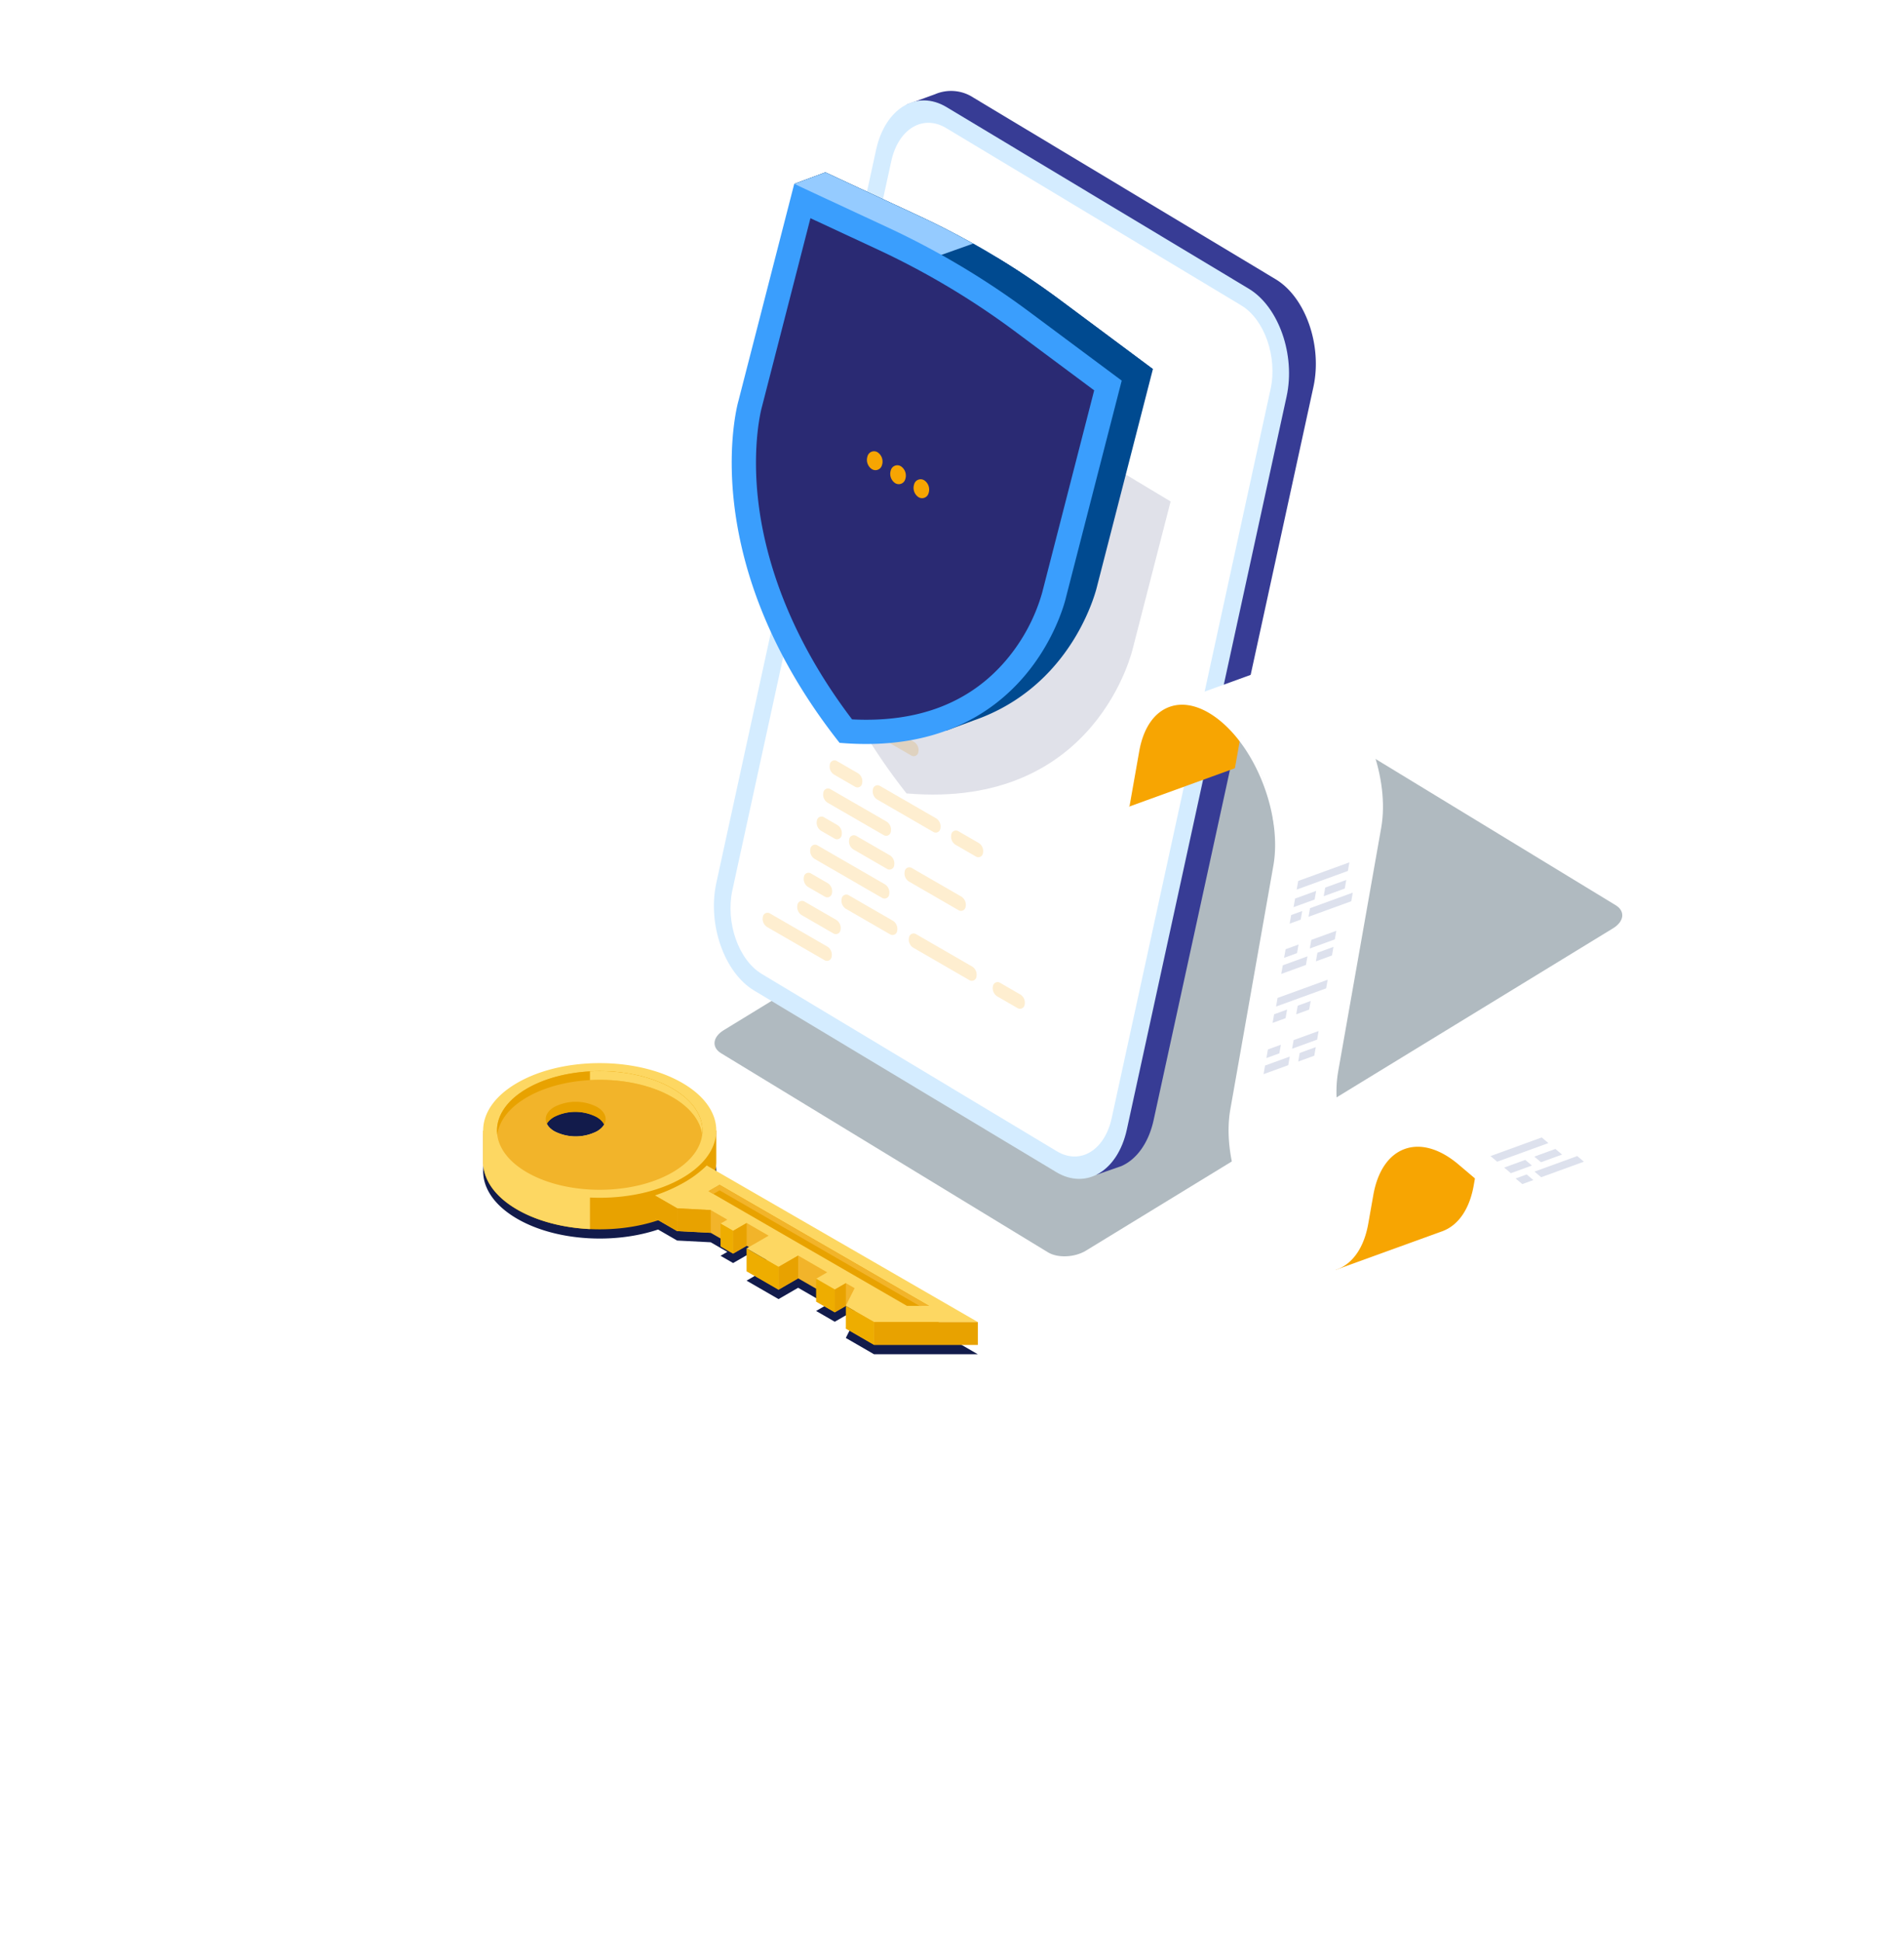 <svg xmlns="http://www.w3.org/2000/svg" xmlns:xlink="http://www.w3.org/1999/xlink" width="588" height="599.588" viewBox="0 0 588 599.588">
  <defs>
    <filter id="Ellipse_51" x="0" y="11.588" width="588" height="588" filterUnits="userSpaceOnUse">
      <feOffset dy="20" input="SourceAlpha"/>
      <feGaussianBlur stdDeviation="25" result="blur"/>
      <feFlood flood-color="#434343" flood-opacity="0.063"/>
      <feComposite operator="in" in2="blur"/>
      <feComposite in="SourceGraphic"/>
    </filter>
  </defs>
  <g id="Group_540" data-name="Group 540" transform="translate(-459 -6202.412)">
    <g transform="matrix(1, 0, 0, 1, 459, 6202.41)" filter="url(#Ellipse_51)">
      <circle id="Ellipse_51-2" data-name="Ellipse 51" cx="219" cy="219" r="219" transform="translate(75 66.59)" fill="#fff" opacity="0.073"/>
    </g>
    <rect id="Rectangle_227" data-name="Rectangle 227" width="47.049" height="15.82" rx="7.91" transform="translate(590.691 6202.412) rotate(26)" fill="#fff" opacity="0.289"/>
    <rect id="Rectangle_229" data-name="Rectangle 229" width="47.049" height="15.82" rx="7.91" transform="translate(485.301 6589.156) rotate(26)" fill="#fff" opacity="0.289"/>
    <rect id="Rectangle_228" data-name="Rectangle 228" width="18.82" height="15.82" rx="7.91" transform="translate(615.157 6239.11) rotate(26)" fill="#fff" opacity="0.075"/>
    <g id="Group_234" data-name="Group 234" transform="translate(313.026 6188.282)">
      <path id="Path_357" data-name="Path 357" d="M458.6,357.543,357.64,296.078c-3-1.828-2.626-5.02.841-7.13l162.775-99.51c3.466-2.11,8.709-2.339,11.71-.513L633.928,250.39c3,1.828,2.626,5.02-.84,7.129L470.312,357.03C466.846,359.14,461.6,359.371,458.6,357.543Z" transform="translate(11.019 43.201)" fill="#062338" opacity="0.314"/>
      <g id="Group_228" data-name="Group 228" transform="translate(366.446 42.19)">
        <path id="Path_358" data-name="Path 358" d="M518.924,100.327,425.618,44.277a12.559,12.559,0,0,0-11.908-1.041v0l-8.872,3.223H411.6a25.528,25.528,0,0,0-2.978,7.74L359.289,280.484c-2.8,12.822,2.431,27.716,11.673,33.267L464.267,369.8a15.427,15.427,0,0,0,2.979,1.389l-3.682,5.618,7.819-2.721h-.008c4.6-2.054,8.327-7.048,9.886-14.2L530.6,133.594C533.391,120.772,528.166,105.879,518.924,100.327Z" transform="translate(-345.459 -42.19)" fill="#373c95"/>
        <path id="Path_359" data-name="Path 359" d="M454.445,375.252,361.139,319.2c-9.242-5.553-14.467-20.446-11.673-33.267L398.8,59.646c2.8-12.82,12.553-18.714,21.794-13.161L513.9,102.534c9.242,5.551,14.467,20.446,11.673,33.266L476.24,362.089C473.445,374.91,463.687,380.8,454.445,375.252Z" transform="translate(-348.713 -41.46)" fill="#d4ecff"/>
        <path id="Path_360" data-name="Path 360" d="M453.338,367.086l-91.115-54.734c-7.186-4.316-11.249-15.9-9.077-25.865L402.21,61.445c2.173-9.969,9.76-14.551,16.946-10.235l91.115,54.734c7.186,4.317,11.249,15.9,9.077,25.867L470.285,356.852C468.111,366.821,460.524,371.4,453.338,367.086Z" transform="translate(-347.439 -39.74)" fill="#fff"/>
      </g>
      <g id="Group_230" data-name="Group 230" transform="translate(381.497 209.164)">
        <path id="Path_382" data-name="Path 382" d="M405.386,188.727l-10.395-6a2.971,2.971,0,0,1-1.269-3.078h0a1.447,1.447,0,0,1,2.225-1.062l10.395,6a2.973,2.973,0,0,1,1.269,3.078h0A1.446,1.446,0,0,1,405.386,188.727Z" transform="translate(-348.874 -164.057)" fill="#feeed0"/>
        <path id="Path_384" data-name="Path 384" d="M391.775,225.175l-10.395-6a2.974,2.974,0,0,1-1.269-3.079h0a1.447,1.447,0,0,1,2.225-1.061l10.395,6A2.974,2.974,0,0,1,394,224.112h0A1.447,1.447,0,0,1,391.775,225.175Z" transform="translate(-353.383 -151.983)" fill="#feeed0"/>
        <path id="Path_385" data-name="Path 385" d="M409.583,235.457l-15.327-8.85a2.972,2.972,0,0,1-1.269-3.078h0a1.446,1.446,0,0,1,2.223-1.062l15.328,8.85a2.973,2.973,0,0,1,1.269,3.078h0A1.447,1.447,0,0,1,409.583,235.457Z" transform="translate(-349.118 -149.52)" fill="#feeed0"/>
        <path id="Path_386" data-name="Path 386" d="M381.382,182.252l-6.494-3.749a2.973,2.973,0,0,1-1.267-3.079h0a1.446,1.446,0,0,1,2.223-1.061l6.494,3.749a2.973,2.973,0,0,1,1.269,3.078h0A1.447,1.447,0,0,1,381.382,182.252Z" transform="translate(-355.534 -165.456)" fill="#feeed0"/>
        <path id="Path_387" data-name="Path 387" d="M399.736,200.234,379.9,188.778a2.973,2.973,0,0,1-1.269-3.078h0a1.447,1.447,0,0,1,2.225-1.062l19.84,11.456a2.971,2.971,0,0,1,1.269,3.078h0A1.447,1.447,0,0,1,399.736,200.234Z" transform="translate(-353.875 -162.052)" fill="#feeed0"/>
        <path id="Path_388" data-name="Path 388" d="M383.382,205.559l-6.494-3.749a2.972,2.972,0,0,1-1.269-3.078h0a1.447,1.447,0,0,1,2.225-1.062l6.493,3.749A2.974,2.974,0,0,1,385.6,204.5h0A1.446,1.446,0,0,1,383.382,205.559Z" transform="translate(-354.872 -157.734)" fill="#feeed0"/>
        <path id="Path_389" data-name="Path 389" d="M412.595,251.963,395.25,241.949a2.97,2.97,0,0,1-1.267-3.078h0a1.446,1.446,0,0,1,2.223-1.062l17.344,10.014a2.972,2.972,0,0,1,1.269,3.078h0A1.446,1.446,0,0,1,412.595,251.963Z" transform="translate(-348.789 -144.437)" fill="#feeed0"/>
        <path id="Path_390" data-name="Path 390" d="M378.048,217.249l-4.168-2.407a2.972,2.972,0,0,1-1.269-3.078h0a1.447,1.447,0,0,1,2.225-1.062L379,213.109a2.969,2.969,0,0,1,1.269,3.078h0A1.446,1.446,0,0,1,378.048,217.249Z" transform="translate(-355.868 -153.417)" fill="#feeed0"/>
        <path id="Path_391" data-name="Path 391" d="M376.048,230.863l-5.176-2.989a2.974,2.974,0,0,1-1.269-3.079h0a1.446,1.446,0,0,1,2.223-1.061L377,226.723a2.97,2.97,0,0,1,1.267,3.078h0A1.446,1.446,0,0,1,376.048,230.863Z" transform="translate(-356.865 -149.1)" fill="#feeed0"/>
        <path id="Path_392" data-name="Path 392" d="M393.282,240.813l-13.647-7.88a2.973,2.973,0,0,1-1.269-3.078h0a1.447,1.447,0,0,1,2.225-1.062l13.647,7.88a2.972,2.972,0,0,1,1.269,3.078h0A1.447,1.447,0,0,1,393.282,240.813Z" transform="translate(-353.962 -147.424)" fill="#feeed0"/>
        <path id="Path_393" data-name="Path 393" d="M379.179,240.055l-9.813-5.665a2.973,2.973,0,0,1-1.267-3.079h0a1.446,1.446,0,0,1,2.223-1.061l9.813,5.665a2.975,2.975,0,0,1,1.269,3.078h0A1.447,1.447,0,0,1,379.179,240.055Z" transform="translate(-357.363 -146.942)" fill="#feeed0"/>
        <path id="Path_394" data-name="Path 394" d="M421.025,256.863l-6.3-3.638a2.972,2.972,0,0,1-1.269-3.078h0a1.447,1.447,0,0,1,2.225-1.062l6.3,3.638a2.972,2.972,0,0,1,1.269,3.078h0A1.447,1.447,0,0,1,421.025,256.863Z" transform="translate(-342.338 -140.702)" fill="#feeed0"/>
        <path id="Path_395" data-name="Path 395" d="M404.226,217.594,386.882,207.58a2.971,2.971,0,0,1-1.269-3.078h0a1.447,1.447,0,0,1,2.225-1.062l17.344,10.014a2.974,2.974,0,0,1,1.269,3.078h0A1.447,1.447,0,0,1,404.226,217.594Z" transform="translate(-351.561 -155.823)" fill="#feeed0"/>
        <path id="Path_397" data-name="Path 397" d="M392.728,218.34l-17.344-10.014a2.972,2.972,0,0,1-1.269-3.078h0a1.447,1.447,0,0,1,2.225-1.062L393.684,214.2a2.974,2.974,0,0,1,1.269,3.078h0A1.447,1.447,0,0,1,392.728,218.34Z" transform="translate(-355.37 -155.576)" fill="#feeed0"/>
        <path id="Path_398" data-name="Path 398" d="M411.359,221.713l-6.3-3.638A2.971,2.971,0,0,1,403.789,215h0a1.447,1.447,0,0,1,2.225-1.062l6.3,3.638a2.974,2.974,0,0,1,1.269,3.079h0A1.447,1.447,0,0,1,411.359,221.713Z" transform="translate(-345.54 -152.347)" fill="#feeed0"/>
        <path id="Path_399" data-name="Path 399" d="M393.224,233.4l-20.848-12.037a2.974,2.974,0,0,1-1.269-3.079h0a1.446,1.446,0,0,1,2.223-1.061l20.849,12.037a2.971,2.971,0,0,1,1.269,3.078h0A1.447,1.447,0,0,1,393.224,233.4Z" transform="translate(-356.366 -151.259)" fill="#feeed0"/>
        <path id="Path_400" data-name="Path 400" d="M391.72,180.836l-15.328-8.849a2.973,2.973,0,0,1-1.267-3.079h0a1.446,1.446,0,0,1,2.223-1.061l15.328,8.849a2.974,2.974,0,0,1,1.269,3.078h0A1.447,1.447,0,0,1,391.72,180.836Z" transform="translate(-355.036 -167.614)" fill="#feeed0"/>
        <path id="Path_401" data-name="Path 401" d="M379.1,247.4l-17.751-10.25a2.972,2.972,0,0,1-1.269-3.078h0a1.447,1.447,0,0,1,2.225-1.062l17.751,10.249a2.972,2.972,0,0,1,1.269,3.078h0A1.447,1.447,0,0,1,379.1,247.4Z" transform="translate(-360.018 -146.029)" fill="#feeed0"/>
      </g>
      <g id="Group_231" data-name="Group 231" transform="translate(295.184 354.923)">
        <path id="Path_402" data-name="Path 402" d="M356.636,283.19c-14.058-8.117-36.851-8.117-50.908,0s-14.058,21.276,0,29.392,36.851,8.117,50.908,0S370.694,291.305,356.636,283.19Zm-26.327,14.973a14.467,14.467,0,0,1-13.092,0c-3.616-2.087-3.616-5.472,0-7.559a14.467,14.467,0,0,1,13.092,0C333.924,292.691,333.924,296.075,330.308,298.163Z" transform="translate(-295.184 -277.102)" fill="#121b4b"/>
        <path id="Path_403" data-name="Path 403" d="M351.036,298.855a33.814,33.814,0,0,1-6.967,5.229,49.836,49.836,0,0,1-9.057,4.022l6.881,3.973,10.371.534,5.129,2.962-2.093,1.209,3.883,2.242,4.187-2.418,6.785,3.918-6.817,3.935,5.011,2.893,4.861,2.806,6.056-3.5,8.974,5.18-3.427,1.978,5.766,3.33,3.427-1.978,2.705,1.562-2.725,5.42,8.721,5.035h32.049Z" transform="translate(-281.99 -269.896)" fill="#121b4b"/>
      </g>
      <g id="Group_233" data-name="Group 233" transform="translate(295.184 342.333)">
        <path id="Path_404" data-name="Path 404" d="M367.178,295.735V286l-2.868,1.619a24.734,24.734,0,0,0-7.675-6.566c-14.058-8.117-36.851-8.117-50.908,0a23.469,23.469,0,0,0-8.448,7.7L295.185,286v9.733c-.008,5.324,3.507,10.649,10.542,14.712,14.058,8.115,36.851,8.115,50.908,0C363.671,306.385,367.186,301.059,367.178,295.735Zm-36.992-6.344a14.468,14.468,0,0,1-13.092,0c-3.616-2.087-3.616-5.472,0-7.559a14.472,14.472,0,0,1,13.092,0C333.8,283.92,333.8,287.3,330.186,289.391Z" transform="translate(-295.184 -265.22)" fill="#e8a200"/>
        <path id="Path_405" data-name="Path 405" d="M328.167,300.661,312.634,293l-13.8-9.119a17.771,17.771,0,0,0-1.551,2.125l-2.094-2.754v9.733c-.008,5.324,3.507,10.649,10.542,14.712,6.262,3.614,14.257,5.615,22.44,6.009Z" transform="translate(-295.184 -262.474)" fill="#fdd762"/>
        <path id="Path_406" data-name="Path 406" d="M356.636,273.733c-14.058-8.117-36.851-8.117-50.908,0s-14.058,21.275,0,29.392,36.851,8.117,50.908,0S370.694,281.848,356.636,273.733Zm-26.327,14.973a14.468,14.468,0,0,1-13.092,0c-3.616-2.087-3.616-5.472,0-7.559a14.467,14.467,0,0,1,13.092,0C333.924,283.234,333.924,286.618,330.308,288.706Z" transform="translate(-295.184 -267.645)" fill="#fdd762"/>
        <path id="Path_407" data-name="Path 407" d="M333.028,276.078H313.492a49.679,49.679,0,0,0-5.2,1.491v16.556h24.736Zm-7.185,12.945a14.467,14.467,0,0,1-13.092,0c-3.616-2.087-3.616-5.472,0-7.559a14.472,14.472,0,0,1,13.092,0C329.459,283.552,329.459,286.936,325.844,289.023Z" transform="translate(-290.842 -264.852)" fill="#e8a200"/>
        <path id="Path_408" data-name="Path 408" d="M352.556,274.862c-12.392-7.154-32.482-7.154-44.872,0s-12.39,18.754,0,25.907,32.482,7.154,44.872,0S364.946,282.015,352.556,274.862Zm-23.309,13.23a14.468,14.468,0,0,1-13.092,0c-3.616-2.087-3.616-5.472,0-7.559a14.467,14.467,0,0,1,13.092,0C332.862,282.621,332.862,286.005,329.246,288.092Z" transform="translate(-294.122 -267.032)" fill="#f2b42a"/>
        <path id="Path_409" data-name="Path 409" d="M307.681,277.549c12.39-7.154,32.48-7.154,44.872,0,5.6,3.235,8.663,7.379,9.2,11.61.648-5.125-2.412-10.379-9.2-14.3-12.392-7.154-32.482-7.154-44.872,0-6.788,3.919-9.849,9.171-9.2,14.3C299.017,284.927,302.078,280.782,307.681,277.549Z" transform="translate(-294.12 -267.032)" fill="#e8a200"/>
        <g id="Group_232" data-name="Group 232" transform="translate(53.023 31.6)">
          <path id="Path_410" data-name="Path 410" d="M351.036,296.666a33.814,33.814,0,0,1-6.967,5.229,49.751,49.751,0,0,1-9.057,4.022l6.881,3.973,10.371.534,5.129,2.962-2.093,1.209,3.883,2.242,4.187-2.418,6.785,3.918-6.817,3.937,5.011,2.891,4.861,2.806,6.056-3.5,8.974,5.181-3.427,1.978,5.766,3.328,3.427-1.978,2.705,1.562-2.725,5.42L402.708,345h32.049Z" transform="translate(-335.012 -289.632)" fill="#f2b42a"/>
          <path id="Path_411" data-name="Path 411" d="M351.036,291.382a33.719,33.719,0,0,1-6.967,5.229,49.758,49.758,0,0,1-9.057,4.023l6.881,3.973,10.371.534,5.129,2.962L355.3,309.31l3.883,2.243,4.187-2.418,6.785,3.917-6.817,3.937,5.011,2.893,4.861,2.806,6.056-3.5,8.974,5.181-3.427,1.978,5.766,3.33,3.427-1.978,2.705,1.562-2.725,5.42,8.721,5.035h32.049Z" transform="translate(-335.012 -291.382)" fill="#fdd762"/>
          <rect id="Rectangle_286" data-name="Rectangle 286" width="32.049" height="7.034" transform="translate(67.696 48.337)" fill="#e8a200"/>
          <path id="Path_412" data-name="Path 412" d="M376.753,327.675v-7.034l3.426-1.978V325.7Z" transform="translate(-321.185 -282.344)" fill="#e8a200"/>
          <path id="Path_413" data-name="Path 413" d="M372.422,317.649v7.034l5.765,3.329v-7.034Z" transform="translate(-322.62 -282.68)" fill="#eead00"/>
          <path id="Path_414" data-name="Path 414" d="M369.762,312.271V319.3l-6.056,3.5v-7.034Z" transform="translate(-325.507 -284.462)" fill="#e8a200"/>
          <path id="Path_415" data-name="Path 415" d="M356.291,310.617v7.034l9.871,5.7v-7.034Z" transform="translate(-327.963 -285.01)" fill="#eead00"/>
          <path id="Path_416" data-name="Path 416" d="M379.332,323.947l-.02,6.982,8.721,5.035V328.93Z" transform="translate(-320.337 -280.594)" fill="#eead00"/>
          <path id="Path_417" data-name="Path 417" d="M354.136,307.091v7.034l-3.883-2.242v-7.034Z" transform="translate(-329.964 -286.921)" fill="#eead00"/>
          <path id="Path_418" data-name="Path 418" d="M340.182,301.316v7.034l10.371.533v-7.034Z" transform="translate(-333.3 -288.091)" fill="#e8a200"/>
          <path id="Path_419" data-name="Path 419" d="M408.761,333.25l-61.294-35.42,3.406-1.967,64.663,37.364Z" transform="translate(-330.887 -289.897)" fill="#e8a200"/>
          <path id="Path_420" data-name="Path 420" d="M350.873,297.567l61.731,35.67,2.932-.009-64.663-37.364-3.406,1.967,1.475.852Z" transform="translate(-330.887 -289.897)" fill="#f2b42a"/>
          <path id="Path_421" data-name="Path 421" d="M341.894,309.338V302.3l-6.882-3.973v7.034Z" transform="translate(-335.013 -289.08)" fill="#e8a200"/>
          <path id="Path_422" data-name="Path 422" d="M357.357,304.717v7.034l-4.188,2.418v-7.034Z" transform="translate(-328.998 -286.964)" fill="#e8a200"/>
        </g>
        <path id="Path_423" data-name="Path 423" d="M345.41,274.862c-6.964-4.02-16.357-5.782-25.45-5.284v2.688c9.093-.5,18.486,1.262,25.45,5.283,5.6,3.235,8.663,7.379,9.2,11.61C355.257,284.033,352.2,278.782,345.41,274.862Z" transform="translate(-286.976 -267.032)" fill="#fdd762"/>
      </g>
    </g>
    <g id="Group_227" data-name="Group 227" transform="translate(1314.063 1371.984) rotate(11)">
      <path id="Path_356" data-name="Path 356" d="M114.771,52.86,60.315,21.419,11.173,0,1.786,39.282s-13.362,48.328,33,105.073c58.956,4.062,69.133-46.1,69.133-46.1Z" transform="matrix(0.985, -0.174, 0.174, 0.985, 344.497, 4955.716)" fill="#1e255f" opacity="0.138"/>
      <g id="Group_225" data-name="Group 225" transform="matrix(0.985, -0.174, 0.174, 0.985, 315.719, 4913.197)">
        <path id="Path_161" data-name="Path 161" d="M91.781,38.726A249.71,249.71,0,0,0,47.7,13.275L17.838,0,8.27,3.727s4.2,2.245,7.693,4.118L1.786,67.168S-11.575,115.5,34.791,172.24a82.472,82.472,0,0,0,23.486-1.514c-.14.556-.235.939-.235.939l8.61-3.369q1.2-.441,2.352-.921l.181-.071h-.012c28.844-12.084,34.751-41.166,34.751-41.166l16.051-67.168Z" transform="translate(9.568)" fill="#004a90"/>
        <path id="Path_162" data-name="Path 162" d="M39.427,13.275,9.568,0,0,3.727S4.2,5.972,7.692,7.845L2.548,29.37,55.777,63.982l46.36-1.286,9.568-3.727L83.51,38.726A249.712,249.712,0,0,0,39.427,13.275Z" transform="translate(17.838)" fill="#004a90"/>
        <path id="Path_163" data-name="Path 163" d="M53.5,29.157l9.627-3.676a239.334,239.334,0,0,0-23.7-12.206L9.568,0,0,3.727S4.2,5.972,7.692,7.845l-.3,1.272C26.013,17.278,53.5,29.157,53.5,29.157Z" transform="translate(17.838)" fill="#95cbff"/>
        <path id="Path_164" data-name="Path 164" d="M17.924,0,0,6.716l15.013,8.668L32.8,8.719Q25.439,4.065,17.924,0Z" transform="translate(55.455 21.206)" fill="#004a90"/>
        <path id="Path_165" data-name="Path 165" d="M103.924,126.136l16.051-67.168L91.781,38.726A249.743,249.743,0,0,0,47.7,13.275L17.838,0,1.786,67.168S-11.575,115.5,34.791,172.24C93.747,176.3,103.924,126.136,103.924,126.136Z" transform="translate(0 3.727)" fill="#3a9efd"/>
        <path id="Path_166" data-name="Path 166" d="M31.037,154.44C10.089,127.843,3.093,103.628.942,87.8c-2.4-17.69.546-29.055.566-29.135L15.533,0,37.163,9.616A242.63,242.63,0,0,1,79.92,34.308L104.033,51.62,89.149,113.9l-.055.252a55.875,55.875,0,0,1-10.9,21.3C67.236,148.757,51.374,155.137,31.037,154.44Z" transform="translate(7.493 14.225)" fill="#2a2a73"/>
      </g>
      <g id="Group_226" data-name="Group 226" transform="matrix(0.985, -0.174, 0.174, 0.985, 371.762, 4990.452)">
        <path id="Path_167" data-name="Path 167" d="M.156,1.613A3.45,3.45,0,0,0,1.564,5.528a2.083,2.083,0,0,0,3.11-1.3A3.449,3.449,0,0,0,3.266.308,2.083,2.083,0,0,0,.156,1.613Z" transform="translate(14.543 8.396)" fill="#f7a502"/>
        <path id="Path_168" data-name="Path 168" d="M.155,1.613A3.451,3.451,0,0,0,1.564,5.528a2.084,2.084,0,0,0,3.112-1.3A3.45,3.45,0,0,0,3.267.308,2.084,2.084,0,0,0,.155,1.613Z" transform="translate(7.271 4.198)" fill="#f7a502"/>
        <path id="Path_169" data-name="Path 169" d="M.156,1.613A3.449,3.449,0,0,0,1.564,5.528a2.084,2.084,0,0,0,3.112-1.3A3.45,3.45,0,0,0,3.266.308,2.083,2.083,0,0,0,.156,1.613Z" fill="#f7a502"/>
      </g>
    </g>
    <g id="Group_224" data-name="Group 224" transform="matrix(0.985, 0.174, -0.174, 0.985, 643.219, 6363.333)">
      <g id="Group_223" data-name="Group 223" transform="translate(176.605 6.083)">
        <g id="Group_218" data-name="Group 218">
          <path id="Path_327" data-name="Path 327" d="M504.255,233.246,470.347,213.5c-6.717-3.879-13.052-4.492-17.839-1.731s-7.42,8.557-7.42,16.313v2.484c.24.162.491.321.748.477v-2.961c0-7.478,2.5-13.041,7.046-15.665s10.614-2.009,17.091,1.73l33.908,19.743a.374.374,0,1,0,.374-.647Z" transform="translate(-320.084 -88.39)" fill="#fff"/>
          <path id="Path_328" data-name="Path 328" d="M371.727,175.42V99.007c0-15.3-10.777-33.962-24.024-41.609-6.487-3.745-12.607-4.339-17.229-1.671S323.3,63.991,323.3,71.483v5.328l.748.748V71.483c0-7.213,2.413-12.579,6.794-15.108s10.234-1.936,16.482,1.669c13.04,7.529,23.649,25.9,23.649,40.962V175.42c0,12.678,7.46,27.683,17.576,36.712v-1C378.839,202.2,371.727,187.7,371.727,175.42Z" transform="translate(-293.3 -54.083)" fill="#fff"/>
          <g id="Group_216" data-name="Group 216" transform="translate(7.521 0.138)">
            <path id="Path_329" data-name="Path 329" d="M388.81,211.853s-8.632-8.793-11.994-16.04-5.1-13.958-5.161-19.94-.117-57.416-.117-57.416.369-21.325-.528-24.691-3.01-21.328-20.6-34.231-26.377,1.017-26.274,8.289,0,11.925,0,11.925,9.639,7.8,13.274,18.943,3.988,9.208,4.047,20.293.117,67.307.117,67.307-.814,9.874,1.642,17.516,6.878,16.113,12.121,21.66,12.98,12.1,20.136,11.456,11.964-3.284,13.342-14.6Z" transform="translate(-301.003 -54.259)" fill="#fff"/>
            <path id="Path_330" data-name="Path 330" d="M324.134,56.191,294.482,73.286l23.128,6.888Z" transform="translate(-294.482 -54.684)" fill="#fff"/>
            <path id="Path_331" data-name="Path 331" d="M434.69,235.555v3.429c-1.649-1.194-9.4-6.495-16.773-6.234-8.3.293-11.084,7.888-11.084,7.888s-1.965,5.67-1.818,8.328c.025.46.047,1,.066,1.58-.046-.042-.094-.081-.14-.123v1c.056.05.115.1.171.146.068,2.557.089,5.371.089,5.371a46.7,46.7,0,0,1-.645,8.387c-1.29,5.982-6.356,9.379-6.746,9.909l30.429-17.519c.027-.015.056-.025.083-.04s.08-.053.121-.077l.154-.088.018-.02c4.4-2.715,6.825-8.182,6.825-15.457v-6C435.181,235.876,434.93,235.717,434.69,235.555Z" transform="translate(-317.207 -93.513)" fill="#f7a502"/>
            <path id="Path_332" data-name="Path 332" d="M414.694,229.881l31.129-18.019a15.505,15.505,0,0,1,11.729-.439c6.42,2.35,40.06,22.532,40.06,22.532l-30.054,17.314s-34.921-21.635-39.018-22.721C420.13,226.32,414.694,229.881,414.694,229.881Z" transform="translate(-320.92 -88.618)" fill="#fff"/>
          </g>
          <path id="Path_333" data-name="Path 333" d="M314.921,84.067h0a30.01,30.01,0,0,0-15.307-7.494c-9.461-1.446-13.372,9.618-13.372,9.618a61.083,61.083,0,0,0-1.055,9.149c.039,3.4.283,15.755.283,15.755l29.994-17.279v0a.37.37,0,0,0,.206-.329v-8.77C315.42,84.464,315.171,84.317,314.921,84.067Z" transform="translate(-284.916 -59.001)" fill="#f7a502"/>
          <g id="Group_217" data-name="Group 217" transform="translate(0 17.284)">
            <path id="Path_334" data-name="Path 334" d="M367.119,242.178a21.865,21.865,0,0,1-10.756-3.292c-13.15-7.592-23.85-26.124-23.85-41.308V121.165c0-15.057-10.609-33.433-23.649-40.963-6.248-3.6-12.1-4.2-16.482-1.67s-6.794,7.9-6.794,15.108v17.084a.374.374,0,0,1-.747,0V93.64c0-7.491,2.545-13.086,7.168-15.755s10.742-2.076,17.229,1.67c13.247,7.648,24.024,26.314,24.024,41.61v76.413c0,14.947,10.531,33.187,23.475,40.661,6.2,3.578,12.009,4.169,16.359,1.657s6.744-7.836,6.744-14.994v-8.966c0-7.756,2.635-13.549,7.42-16.312s11.12-2.148,17.838,1.731L439,221.1a.373.373,0,1,1-.374.647L404.723,202c-6.476-3.739-12.546-4.354-17.09-1.73s-7.046,8.188-7.046,15.665V224.9c0,7.437-2.528,12.992-7.118,15.643A12.538,12.538,0,0,1,367.119,242.178Z" transform="translate(-284.84 -76.24)" fill="#fff"/>
          </g>
        </g>
        <g id="Group_222" data-name="Group 222" transform="translate(55.737 57.149)">
          <g id="Group_219" data-name="Group 219">
            <path id="Path_335" data-name="Path 335" d="M356.292,154.072v-2.7l3.147-1.817v2.7Z" transform="translate(-356.292 -132.23)" fill="#dde1ed"/>
            <path id="Path_336" data-name="Path 336" d="M367.677,140.57v-2.7l5.993-3.46v2.7Z" transform="translate(-358.796 -128.899)" fill="#dde1ed"/>
            <path id="Path_337" data-name="Path 337" d="M356.684,138.454v-2.7l14.569-8.411v2.7Z" transform="translate(-356.378 -127.345)" fill="#dde1ed"/>
            <path id="Path_338" data-name="Path 338" d="M363.174,148.632v-2.7l12.16-7.021v2.7Z" transform="translate(-357.805 -129.889)" fill="#dde1ed"/>
            <path id="Path_339" data-name="Path 339" d="M356.684,146.917v-2.7l5.993-3.46v2.7Z" transform="translate(-356.378 -130.295)" fill="#dde1ed"/>
          </g>
          <g id="Group_220" data-name="Group 220" transform="translate(0.145 21.503)">
            <path id="Path_340" data-name="Path 340" d="M360.167,188.992v2.7l-3.688,2.13v-2.7Z" transform="translate(-356.478 -162.406)" fill="#dde1ed"/>
            <path id="Path_341" data-name="Path 341" d="M368.775,184.021v2.7l-3.688,2.13v-2.7Z" transform="translate(-358.372 -161.313)" fill="#dde1ed"/>
            <path id="Path_342" data-name="Path 342" d="M370.958,174.576v2.7L356.7,185.5v-2.7Z" transform="translate(-356.528 -159.236)" fill="#dde1ed"/>
            <path id="Path_343" data-name="Path 343" d="M365.854,161.718v-2.7l7.117-4.109v2.7Z" transform="translate(-358.54 -154.911)" fill="#dde1ed"/>
            <path id="Path_344" data-name="Path 344" d="M356.478,167.689v-2.7l3.688-2.13v2.7Z" transform="translate(-356.478 -156.66)" fill="#dde1ed"/>
            <path id="Path_345" data-name="Path 345" d="M356.478,173.611v-2.7l7.026-4.056v2.7Z" transform="translate(-356.478 -157.538)" fill="#dde1ed"/>
            <path id="Path_346" data-name="Path 346" d="M369.117,166.714v-2.7l4.572-2.639v2.7Z" transform="translate(-359.258 -156.333)" fill="#dde1ed"/>
            <path id="Path_347" data-name="Path 347" d="M365.854,201.987v-2.7l7.117-4.109v2.7Z" transform="translate(-358.54 -163.767)" fill="#dde1ed"/>
            <path id="Path_348" data-name="Path 348" d="M356.478,207.958v-2.7l3.688-2.13v2.7Z" transform="translate(-356.478 -165.516)" fill="#dde1ed"/>
            <path id="Path_349" data-name="Path 349" d="M356.478,213.88v-2.7l7.026-4.056v2.7Z" transform="translate(-356.478 -166.395)" fill="#dde1ed"/>
            <path id="Path_350" data-name="Path 350" d="M369.117,206.983v-2.7l4.572-2.639v2.7Z" transform="translate(-359.258 -165.189)" fill="#dde1ed"/>
          </g>
          <g id="Group_221" data-name="Group 221" transform="translate(73.546 73.286)">
            <path id="Path_351" data-name="Path 351" d="M464.237,239.905l-2.336-1.349,3.146-1.817,2.336,1.349Z" transform="translate(-453.064 -224.69)" fill="#dde1ed"/>
            <path id="Path_352" data-name="Path 352" d="M470.023,229.636l-2.336-1.349,5.993-3.46,2.336,1.349Z" transform="translate(-454.337 -222.07)" fill="#dde1ed"/>
            <path id="Path_353" data-name="Path 353" d="M452.909,231.053l-2.336-1.349,14.569-8.411,2.336,1.349Z" transform="translate(-450.573 -221.293)" fill="#dde1ed"/>
            <path id="Path_354" data-name="Path 354" d="M471.119,234.465l-2.336-1.349,12.16-7.021,2.336,1.349Z" transform="translate(-454.578 -222.349)" fill="#dde1ed"/>
            <path id="Path_355" data-name="Path 355" d="M459.03,235.983l-2.336-1.349,5.993-3.46,2.336,1.349Z" transform="translate(-451.919 -223.466)" fill="#dde1ed"/>
          </g>
        </g>
      </g>
    </g>
  </g>
</svg>
